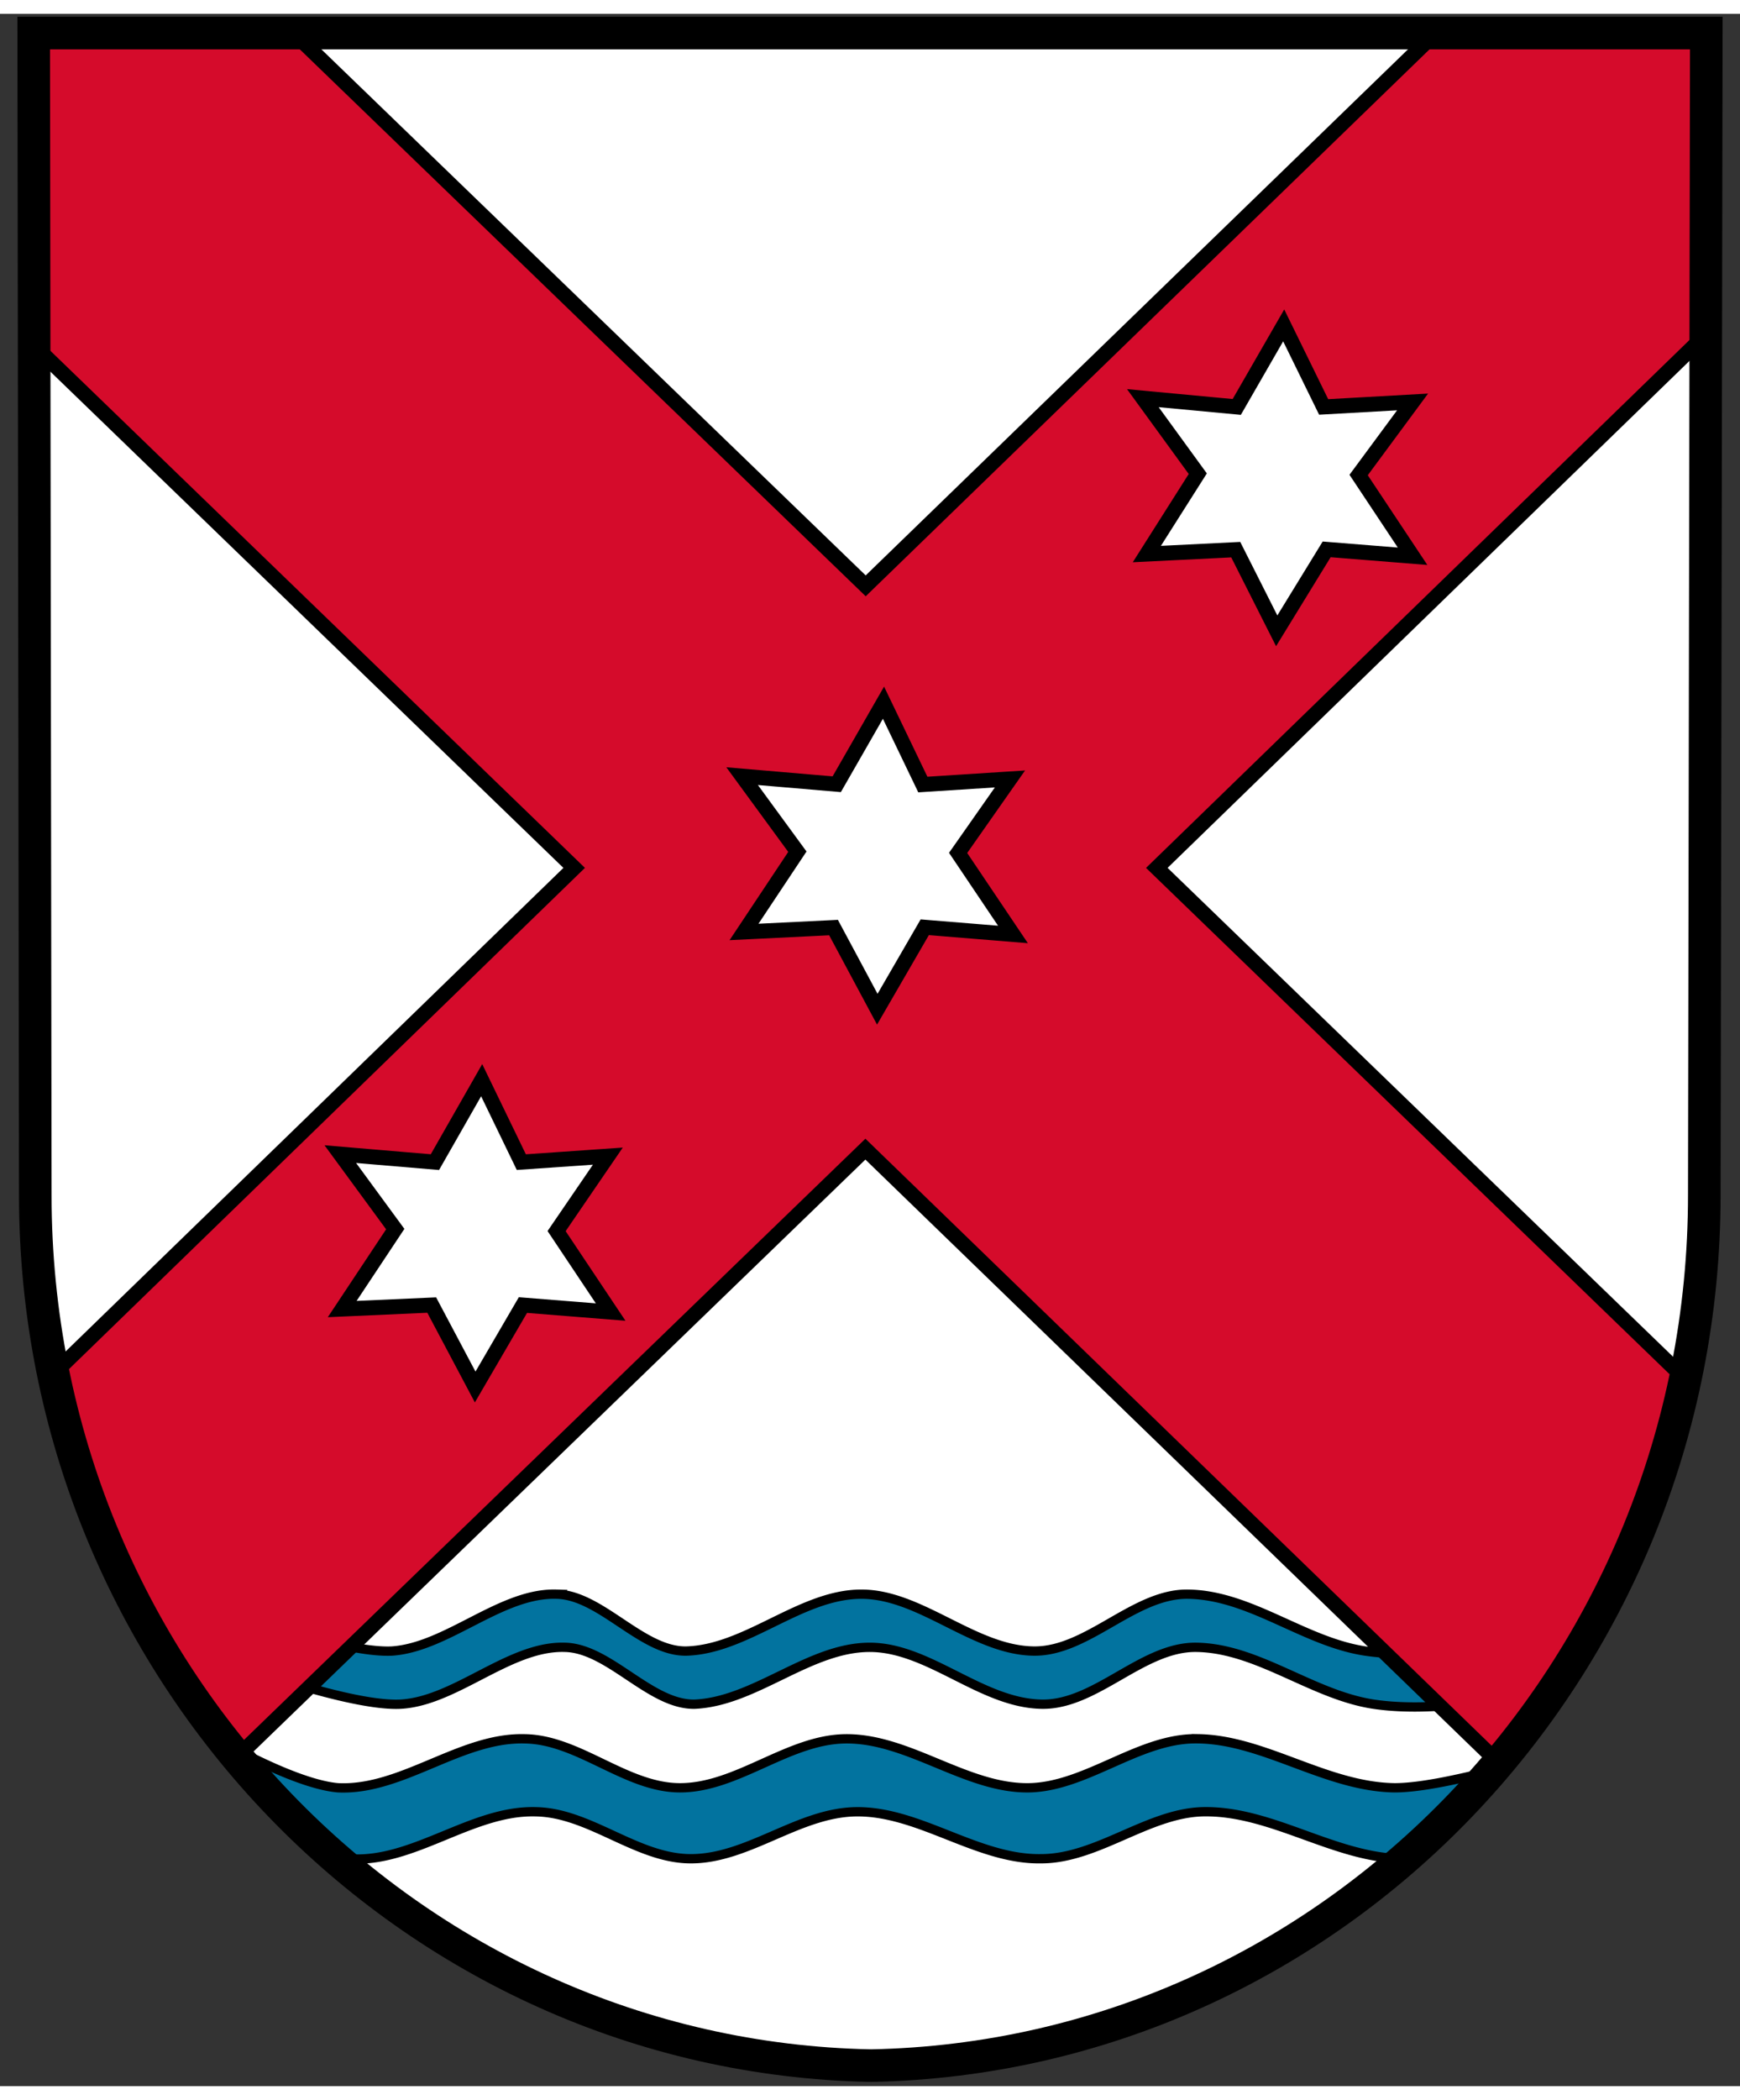 <svg width="500" height="603.19" viewBox="0 0 502.71 598.48" xmlns="http://www.w3.org/2000/svg"><rect x="0" y="0" width="502.71" height="598.48" fill="#333333" stroke="none"/><g stroke="#000"><path d="m9.612 5.521.337 336.186c0 137.048 107.746 248.517 241.051 251.748h1.346c133.468-3.23 241.168-114.7 241.168-251.748l.269-336.186H9.51z" fill="#fff" stroke-linejoin="round" stroke-miterlimit="6" stroke-width="5.385"/><path d="M159.323 456.399c-15.538.443-30.578 15.383-46.122 16.426-11.551.539-34.626-7.27-34.626-7.27l2.396 15.349s23.076 7.808 34.652 7.27c16.02-.808 31.53-16.963 47.604-16.425 12.816.27 24.664 16.694 37.506 16.425 17.502-.808 33.01-16.425 50.539-16.425 17.15 0 32.229 16.155 49.73 16.425 15.617.269 29.08-16.694 44.696-16.425 17.77.27 33.387 13.732 51.157 16.425 21.81 3.23 48.196-4.309 48.196-4.309l-2.423-15.077s-26.387 7.268-48.196 4.037c-17.77-2.692-33.118-16.155-51.158-16.424-15.616-.27-29.079 16.693-44.695 16.424-17.232-.27-32.58-16.424-49.73-16.424-17.502 0-33.01 15.886-50.512 16.424-12.843.27-24.69-16.155-37.506-16.424a24.302 24.302 0 0 0-1.507-.002zm186.865 41.763c-.619-.01-1.241-.006-1.863.012-16.164.577-30.883 13.854-47.046 14.143-18.185.288-34.81-14.432-53.196-14.143-16.54.289-31.088 14.143-47.625 14.143-15.615 0-29.122-13.854-44.739-14.143-18.617-.577-35.473 15.009-54.033 14.143-10.39-.866-26.843-9.527-33.107-12.99 9.41 11.834 19.887 22.804 31.2 32.905 1.762.288 3.435.577 4.965.577 18.617 1.443 35.503-14.144 54.12-13.567 15.615.289 29.124 13.567 44.738 13.567 16.568 0 30.942-13.278 47.625-13.567 18.357-.289 35.1 13.856 53.513 13.567 16.164 0 30.595-12.99 46.47-13.567 20.205-.577 38.39 13.567 58.594 13.567.289.289.578.289.866 0 9.237-7.793 17.608-16.453 25.69-25.69-9.237 2.31-21.36 5.197-29.443 5.197-19.853-.28-37.536-13.833-56.73-14.155z" fill="#02739f" stroke-width="2.692"/><path d="m9.65 5.56.09 90.109 156.149 150.985L15.062 393.108c8.523 40.698 27.348 78.798 53.499 110.259l181.465-175.49 182.62 176.933c26.266-31.173 45.316-68.984 54.264-110.547L334.22 246.654 492.682 92.782V7.995l-2.309-2.436h-75.622L250.113 165.201 84.868 5.559zm361.228 84.422 11.545 23.553 25.689-1.443-15.586 21.1 15.586 23.465-24.823-1.991-14.432 23.524-11.834-23.438-25.688 1.27 14.72-23.206-15.875-21.82 27.132 2.54zM255.25 198.942l11.373 23.64 25.169-1.616-14.98 21.359 15.846 23.552-25.487-2.078-13.71 23.668-12.643-23.581-25.861 1.27 15.413-23.178-15.962-21.82 27.334 2.337zM139.16 307.96l11.46 23.669 24.996-1.732-14.807 21.647 15.615 23.38-25.342-2.02-13.797 23.668-12.556-23.669-25.862 1.155 15.327-23.09-15.875-21.649 27.334 2.31z" fill="#d50b2b" stroke-width="4.332"/><path d="m9.74 5.56.453 335.594c0 137.102 107.955 248.804 241.45 251.401 133.378-2.597 240.75-114.3 240.75-251.401l.578-335.595z" fill="none" stroke-dashoffset="12.411" stroke-linecap="round" stroke-width="9.412"/></g></svg>